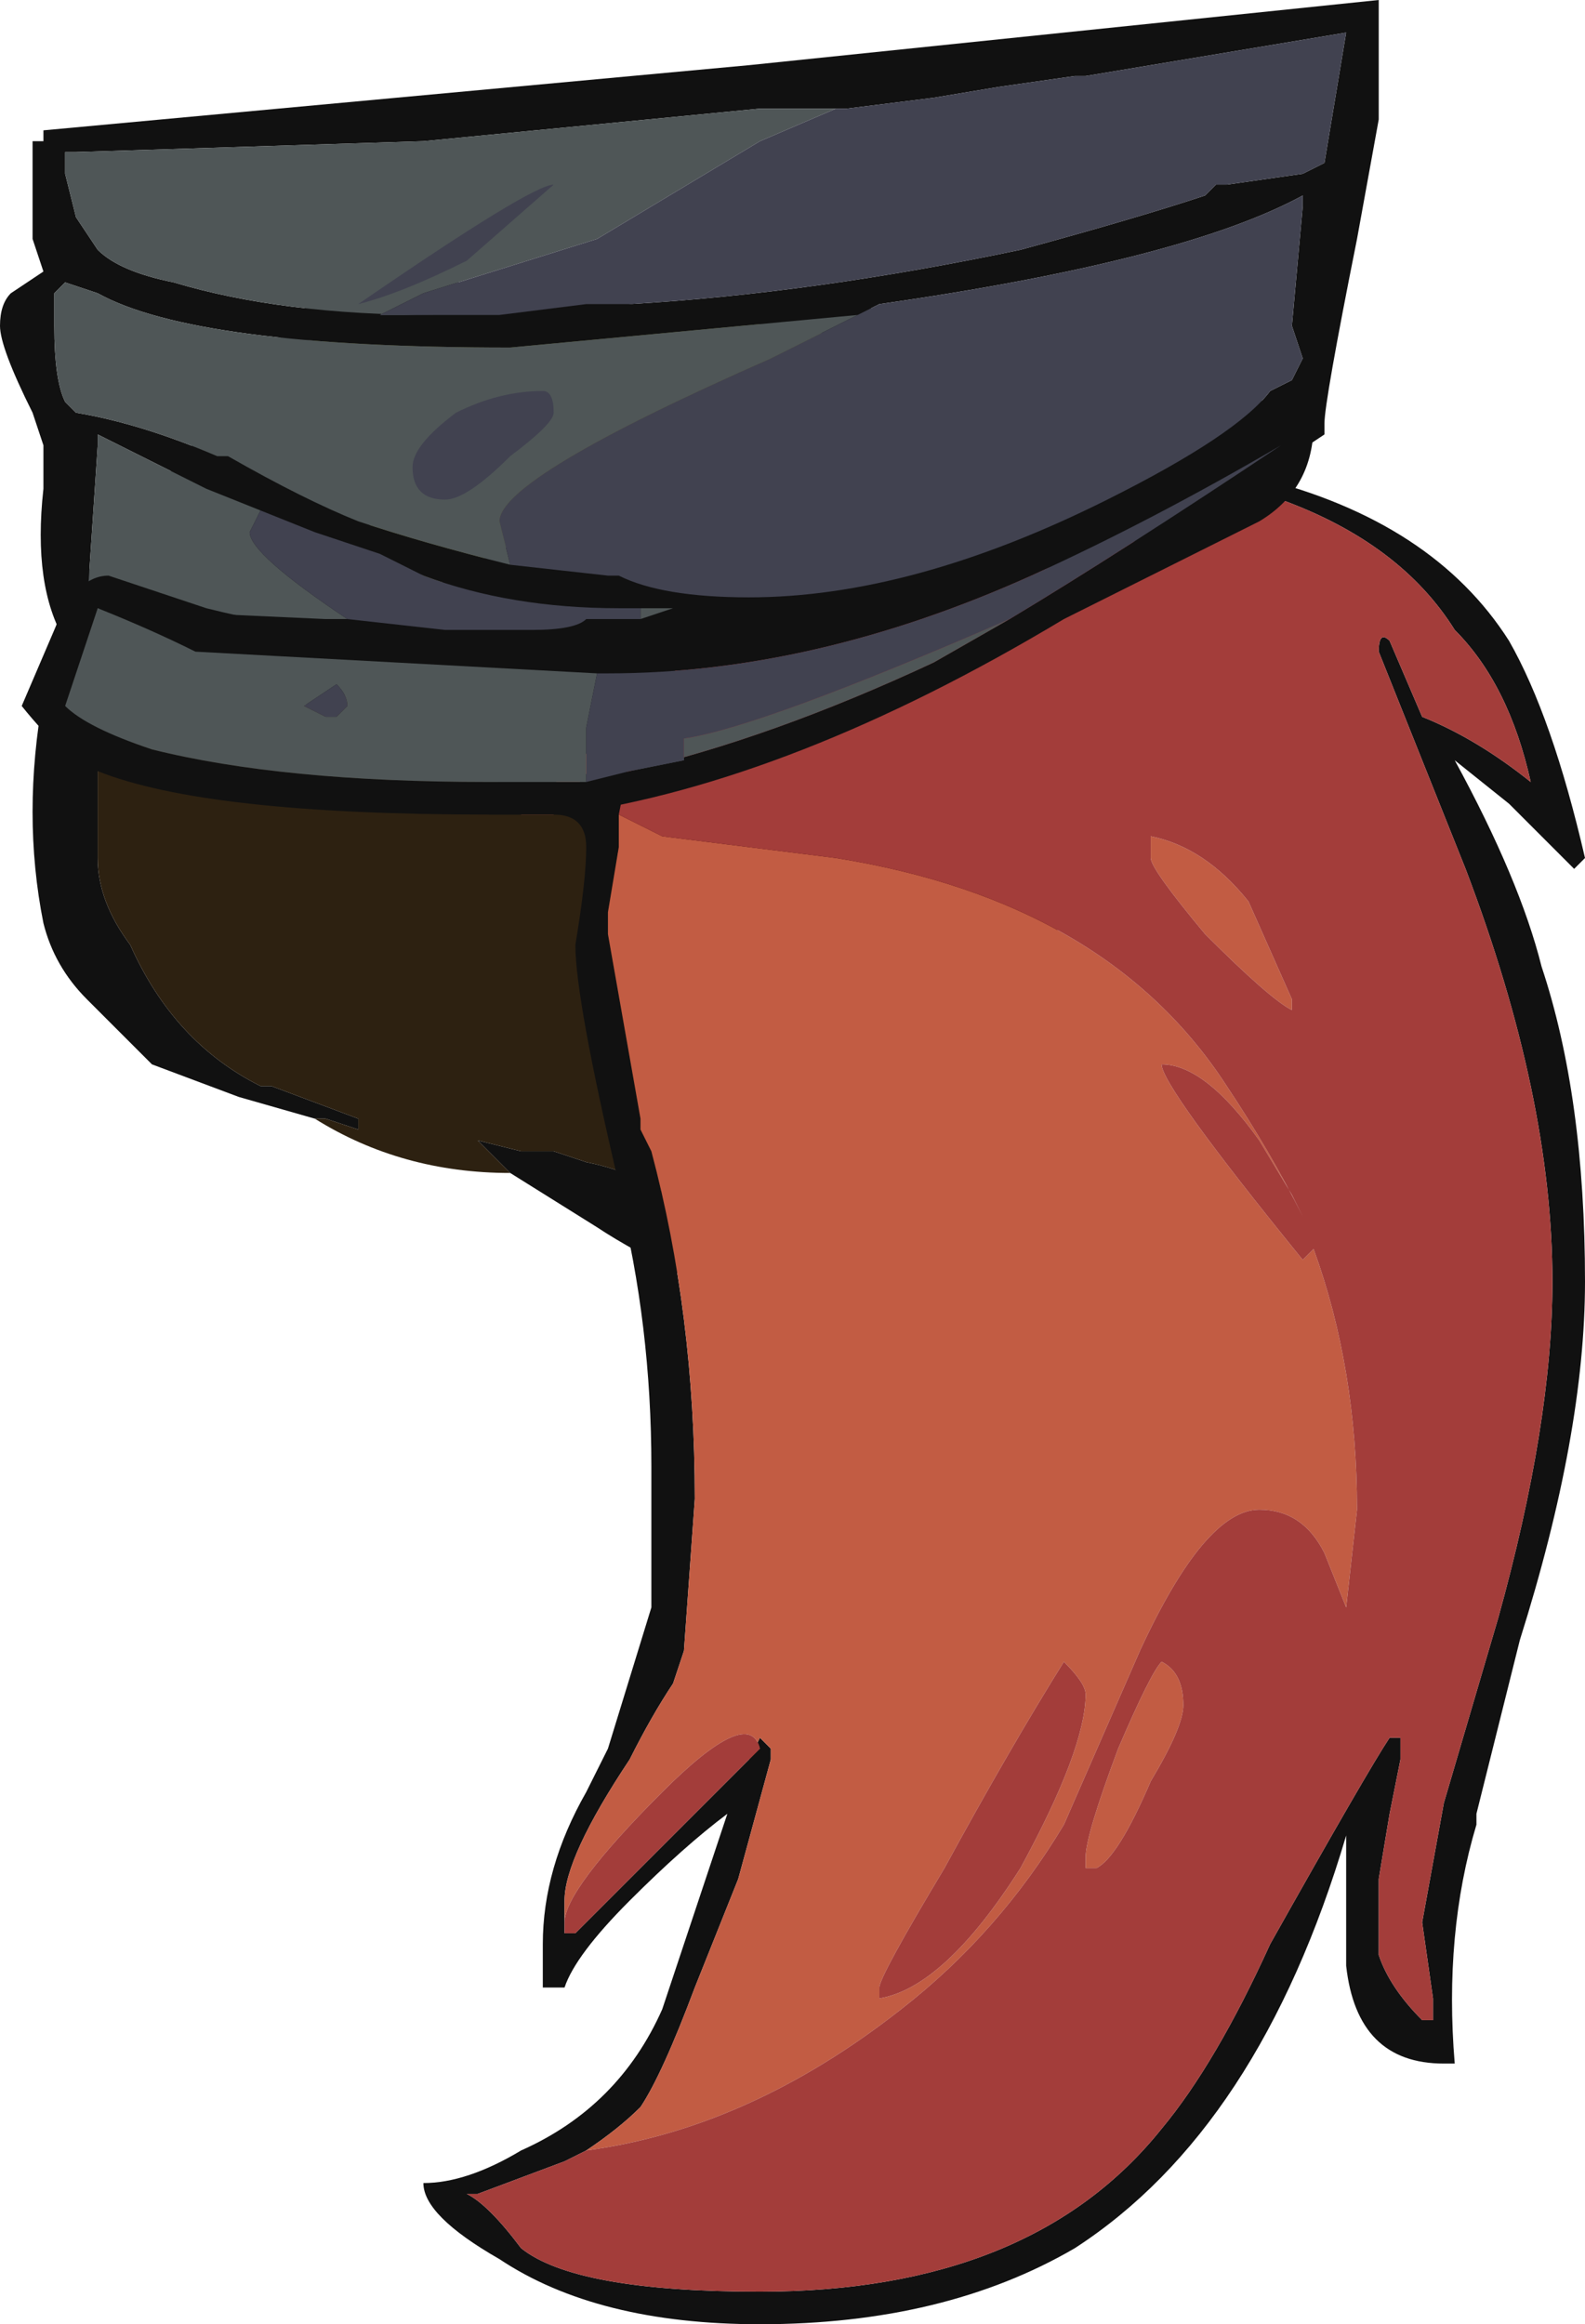 <?xml version="1.0" encoding="UTF-8" standalone="no"?>
<svg xmlns:ffdec="https://www.free-decompiler.com/flash" xmlns:xlink="http://www.w3.org/1999/xlink" ffdec:objectType="frame" height="74.9px" width="51.1px" xmlns="http://www.w3.org/2000/svg">
  <g transform="matrix(1.0, 0.0, 0.0, 1.0, 21.7, 21.7)">
    <use ffdec:characterId="1908" height="10.7" transform="matrix(7.0, 0.0, 0.0, 7.0, -21.7, -21.7)" width="7.3" xlink:href="#shape0"/>
  </g>
  <defs>
    <g id="shape0" transform="matrix(1.0, 0.0, 0.0, 1.0, 3.1, 3.1)">
      <path d="M1.25 -1.7 L-1.1 -0.4 -2.25 -1.5 1.25 -1.7" fill="#666633" fill-rule="evenodd" stroke="none"/>
      <path d="M-1.65 2.05 L-2.0 1.95 -2.4 1.8 -2.7 1.5 Q-2.85 1.35 -2.9 1.15 -3.0 0.65 -2.9 0.1 L-2.65 -0.3 -2.75 -0.4 -1.6 -1.8 -0.85 -1.8 2.75 -1.25 2.7 -0.95 2.6 -0.9 2.45 -0.75 0.4 -0.2 -0.55 -0.1 -2.65 0.35 -2.65 0.85 Q-2.65 1.05 -2.5 1.25 -2.3 1.7 -1.9 1.9 L-1.85 1.9 -1.45 2.05 -1.45 2.1 -1.6 2.05 -1.65 2.05 M2.85 -0.15 L0.1 2.8 Q-0.2 2.65 -0.35 2.55 L-0.75 2.3 -0.9 2.15 -0.7 2.2 -0.55 2.2 -0.4 2.25 Q-0.15 2.3 0.05 2.45 L0.5 2.75 2.85 -0.15 M1.25 -1.7 L-2.25 -1.5 -1.1 -0.4 1.25 -1.7" fill="#111111" fill-rule="evenodd" stroke="none"/>
      <path d="M-0.55 -0.1 L0.4 -0.2 2.45 -0.75 2.6 -0.9 2.65 -0.8 2.85 -0.15 0.5 2.75 -0.05 1.0 Q-0.25 0.9 -0.4 0.6 L-0.55 -0.1" fill="#3c0000" fill-rule="evenodd" stroke="none"/>
      <path d="M-1.65 2.05 L-1.6 2.05 -1.45 2.1 -1.45 2.05 -1.85 1.9 -1.9 1.9 Q-2.3 1.7 -2.5 1.25 -2.65 1.05 -2.65 0.85 L-2.65 0.35 -0.55 -0.1 -0.4 0.6 Q-0.25 0.9 -0.05 1.0 L0.5 2.75 0.05 2.45 Q-0.15 2.3 -0.4 2.25 L-0.55 2.2 -0.7 2.2 -0.9 2.15 -0.75 2.3 Q-1.25 2.3 -1.65 2.05" fill="#2d2111" fill-rule="evenodd" stroke="none"/>
      <path d="M-0.7 0.65 L-0.85 0.65 -0.7 0.15 -2.8 -0.15 Q-2.95 -0.4 -2.9 -0.85 L-2.9 -1.05 -2.95 -1.2 Q-3.1 -1.5 -3.1 -1.6 -3.1 -1.7 -3.05 -1.75 L-2.9 -1.85 -2.95 -2.0 -2.95 -2.45 -2.9 -2.45 -2.9 -2.5 0.35 -2.8 3.25 -3.1 3.25 -2.55 3.15 -2.0 Q3.0 -1.25 3.0 -1.15 L3.0 -1.1 2.7 -0.9 Q3.5 -0.7 3.85 -0.15 4.05 0.2 4.2 0.85 L4.15 0.9 3.85 0.6 3.6 0.4 Q3.9 0.95 4.0 1.35 4.2 1.95 4.2 2.8 4.2 3.5 3.9 4.45 L3.7 5.25 3.7 5.3 Q3.55 5.8 3.6 6.4 L3.55 6.4 Q3.15 6.4 3.1 5.95 L3.1 5.35 Q2.7 6.7 1.85 7.25 1.25 7.6 0.4 7.6 -0.35 7.6 -0.8 7.3 -1.15 7.1 -1.15 6.95 -0.95 6.95 -0.7 6.8 -0.25 6.6 -0.05 6.15 L0.25 5.25 Q0.05 5.4 -0.2 5.65 -0.45 5.9 -0.5 6.05 L-0.6 6.05 -0.6 5.85 Q-0.6 5.5 -0.4 5.15 L-0.3 4.95 -0.1 4.3 -0.1 3.65 Q-0.1 3.0 -0.25 2.4 L-0.25 2.35 Q-0.45 1.5 -0.45 1.25 -0.4 0.95 -0.4 0.8 -0.4 0.65 -0.55 0.65 L-0.35 0.4 -0.2 0.4 -0.25 0.65 -0.25 0.8 -0.3 1.1 -0.3 1.2 -0.15 2.05 -0.15 2.1 -0.1 2.2 Q0.1 2.95 0.1 3.8 L0.05 4.5 0.0 4.65 Q-0.1 4.8 -0.2 5.0 -0.5 5.45 -0.5 5.65 L-0.5 5.75 -0.5 5.8 -0.45 5.8 0.35 5.0 0.4 4.9 0.45 4.95 0.45 5.0 0.3 5.55 0.1 6.05 Q-0.05 6.45 -0.15 6.6 -0.25 6.7 -0.4 6.8 L-0.5 6.85 -0.9 7.0 -0.95 7.0 Q-0.85 7.05 -0.7 7.25 -0.45 7.45 0.4 7.45 1.65 7.45 2.25 6.7 2.5 6.4 2.75 5.85 3.2 5.05 3.3 4.9 L3.35 4.9 3.35 5.0 3.3 5.25 3.25 5.55 3.25 5.9 Q3.3 6.05 3.45 6.2 L3.5 6.2 3.5 6.1 3.45 5.75 3.55 5.2 3.8 4.35 Q4.05 3.45 4.05 2.8 4.05 1.95 3.65 0.9 L3.25 -0.1 Q3.25 -0.2 3.3 -0.15 L3.45 0.2 Q3.7 0.3 3.95 0.5 3.85 0.05 3.6 -0.2 3.35 -0.6 2.8 -0.8 L2.75 -0.8 1.45 -0.4 1.2 -0.35 0.9 -0.25 0.6 -0.15 0.05 -0.05 -0.7 0.65 M0.8 -2.6 L0.4 -2.6 -1.15 -2.45 -2.75 -2.4 -2.8 -2.4 -2.8 -2.3 -2.75 -2.1 -2.65 -1.95 Q-2.55 -1.85 -2.3 -1.8 -1.8 -1.65 -1.1 -1.65 L-0.8 -1.65 -0.4 -1.7 -0.2 -1.7 Q0.65 -1.75 1.6 -1.95 2.15 -2.1 2.45 -2.2 L2.5 -2.25 2.55 -2.25 2.9 -2.3 3.0 -2.35 3.1 -2.95 1.9 -2.75 1.85 -2.75 1.5 -2.7 1.2 -2.65 0.8 -2.6 M0.95 -1.7 L0.85 -1.65 -0.75 -1.5 Q-2.2 -1.5 -2.65 -1.75 L-2.8 -1.8 -2.85 -1.75 -2.85 -1.6 Q-2.85 -1.35 -2.8 -1.25 L-2.75 -1.2 Q-2.45 -1.15 -2.1 -1.0 L-2.05 -1.0 Q-1.7 -0.8 -1.45 -0.7 -1.15 -0.6 -0.75 -0.5 L-0.3 -0.45 -0.25 -0.45 Q-0.05 -0.35 0.35 -0.35 1.1 -0.35 2.0 -0.8 2.6 -1.1 2.75 -1.3 L2.85 -1.35 2.9 -1.45 2.85 -1.6 2.9 -2.15 2.9 -2.2 Q2.35 -1.9 0.95 -1.7 M-1.9 -0.75 L-2.15 -0.85 -2.65 -1.1 -2.65 -1.05 -2.7 -0.3 -1.6 -0.25 -1.5 -0.25 -1.05 -0.2 -0.65 -0.2 Q-0.45 -0.2 -0.4 -0.25 L-0.15 -0.25 0.0 -0.3 -0.25 -0.3 Q-0.75 -0.3 -1.15 -0.45 L-1.35 -0.55 -1.65 -0.65 -1.9 -0.75" fill="#111111" fill-rule="evenodd" stroke="none"/>
      <path d="M-1.1 -1.65 Q-1.8 -1.65 -2.3 -1.8 -2.55 -1.85 -2.65 -1.95 L-2.75 -2.1 -2.8 -2.3 -2.8 -2.4 -2.75 -2.4 -1.15 -2.45 0.4 -2.6 0.8 -2.6 0.75 -2.6 0.4 -2.45 -0.35 -2.0 -1.15 -1.75 -1.35 -1.65 -1.1 -1.65 M3.0 -2.35 L2.9 -2.3 3.0 -2.35 M-0.75 -0.5 Q-1.15 -0.6 -1.45 -0.7 -1.7 -0.8 -2.05 -1.0 L-2.1 -1.0 Q-2.45 -1.15 -2.75 -1.2 L-2.8 -1.25 Q-2.85 -1.35 -2.85 -1.6 L-2.85 -1.75 -2.8 -1.8 -2.65 -1.75 Q-2.2 -1.5 -0.75 -1.5 L0.85 -1.65 0.95 -1.7 0.45 -1.45 Q-0.8 -0.9 -0.8 -0.7 L-0.75 -0.5 M-1.5 -0.25 L-1.6 -0.25 -2.7 -0.3 -2.65 -1.05 -2.65 -1.1 -2.15 -0.85 -1.9 -0.75 -1.95 -0.65 Q-1.95 -0.55 -1.5 -0.25 M-0.25 -0.3 L0.0 -0.3 -0.15 -0.25 -0.15 -0.3 -0.25 -0.3" fill="#4f5657" fill-rule="evenodd" stroke="none"/>
      <path d="M-0.55 0.65 L-0.7 0.65 0.05 -0.05 -0.35 0.4 -0.55 0.65 M0.6 -0.15 L0.9 -0.25 0.6 -0.15 M1.2 -0.35 L1.45 -0.4 1.2 -0.35 M2.75 -0.8 L2.8 -0.8 2.75 -0.8 M-0.4 6.8 Q-0.25 6.7 -0.15 6.6 -0.05 6.45 0.1 6.05 L0.3 5.55 0.45 5.0 0.45 4.95 0.4 4.9 0.35 5.0 0.4 4.95 Q0.35 4.75 -0.05 5.15 -0.5 5.6 -0.5 5.75 L-0.5 5.65 Q-0.5 5.45 -0.2 5.0 -0.1 4.8 0.0 4.65 L0.05 4.5 0.1 3.8 Q0.1 2.95 -0.1 2.2 L-0.15 2.1 -0.15 2.05 -0.3 1.2 -0.3 1.1 -0.25 0.8 -0.25 0.65 -0.05 0.75 0.75 0.85 Q2.0 1.05 2.55 1.9 2.75 2.2 2.9 2.5 L2.85 2.4 2.7 2.15 Q2.45 1.8 2.25 1.8 L2.25 1.8 Q2.25 1.9 2.9 2.7 L2.95 2.65 Q3.15 3.2 3.15 3.85 L3.1 4.3 3.0 4.05 Q2.9 3.85 2.7 3.85 2.45 3.85 2.15 4.5 L1.8 5.3 Q1.5 5.8 1.05 6.15 0.35 6.7 -0.4 6.8 M-0.45 5.8 L-0.5 5.8 -0.5 5.75 -0.5 5.8 -0.45 5.8 M2.85 1.55 Q2.75 1.5 2.45 1.2 2.2 0.9 2.2 0.85 L2.2 0.75 Q2.45 0.8 2.65 1.05 L2.85 1.5 2.85 1.55 M1.9 4.7 Q1.9 4.65 1.8 4.55 1.55 4.95 1.25 5.5 0.95 6.0 0.95 6.05 0.95 6.15 0.95 6.1 1.25 6.05 1.6 5.5 1.9 4.95 1.9 4.7 M2.35 4.75 Q2.35 4.85 2.2 5.1 2.05 5.45 1.95 5.5 L1.9 5.5 1.9 5.45 Q1.9 5.35 2.05 4.95 2.2 4.6 2.25 4.55 2.35 4.6 2.35 4.75" fill="#c25c43" fill-rule="evenodd" stroke="none"/>
      <path d="M-1.1 -1.65 L-1.35 -1.65 -1.15 -1.75 -0.35 -2.0 0.4 -2.45 0.75 -2.6 0.8 -2.6 1.2 -2.65 1.5 -2.7 1.85 -2.75 1.9 -2.75 3.1 -2.95 3.0 -2.35 2.9 -2.3 2.55 -2.25 2.5 -2.25 2.45 -2.2 Q2.15 -2.1 1.6 -1.95 0.65 -1.75 -0.2 -1.7 L-0.4 -1.7 -0.8 -1.65 -1.1 -1.65 M0.95 -1.7 Q2.35 -1.9 2.9 -2.2 L2.9 -2.15 2.85 -1.6 2.9 -1.45 2.85 -1.35 2.75 -1.3 Q2.6 -1.1 2.0 -0.8 1.1 -0.35 0.35 -0.35 -0.05 -0.35 -0.25 -0.45 L-0.3 -0.45 -0.75 -0.5 -0.8 -0.7 Q-0.8 -0.9 0.45 -1.45 L0.95 -1.7 M-1.5 -0.25 Q-1.95 -0.55 -1.95 -0.65 L-1.9 -0.75 -1.65 -0.65 -1.35 -0.55 -1.15 -0.45 Q-0.75 -0.3 -0.25 -0.3 L-0.15 -0.3 -0.15 -0.25 -0.4 -0.25 Q-0.45 -0.2 -0.65 -0.2 L-1.05 -0.2 -1.5 -0.25" fill="#414250" fill-rule="evenodd" stroke="none"/>
      <path d="M0.05 -0.05 L0.6 -0.15 0.9 -0.25 1.2 -0.35 1.45 -0.4 2.75 -0.8 2.8 -0.8 Q3.35 -0.6 3.6 -0.2 3.85 0.05 3.95 0.5 3.7 0.3 3.45 0.2 L3.3 -0.15 Q3.25 -0.2 3.25 -0.1 L3.65 0.9 Q4.05 1.95 4.05 2.8 4.05 3.45 3.8 4.35 L3.55 5.2 3.45 5.75 3.5 6.1 3.5 6.2 3.45 6.2 Q3.3 6.05 3.25 5.9 L3.25 5.55 3.3 5.25 3.35 5.0 3.35 4.9 3.3 4.9 Q3.2 5.05 2.75 5.85 2.5 6.4 2.25 6.7 1.65 7.45 0.4 7.45 -0.45 7.45 -0.7 7.25 -0.85 7.05 -0.95 7.0 L-0.9 7.0 -0.5 6.85 -0.4 6.8 Q0.35 6.7 1.05 6.15 1.5 5.8 1.8 5.3 L2.15 4.5 Q2.45 3.85 2.7 3.85 2.9 3.85 3.0 4.05 L3.1 4.3 3.15 3.85 Q3.15 3.2 2.95 2.65 L2.9 2.7 Q2.25 1.9 2.25 1.8 L2.25 1.8 Q2.45 1.8 2.7 2.15 L2.85 2.4 2.9 2.5 Q2.75 2.2 2.55 1.9 2.0 1.05 0.75 0.85 L-0.05 0.75 -0.25 0.65 -0.2 0.4 -0.35 0.4 0.05 -0.05 M0.35 5.0 L-0.45 5.8 -0.5 5.8 -0.5 5.75 Q-0.5 5.6 -0.05 5.15 0.35 4.75 0.4 4.95 L0.35 5.0 M2.85 1.55 L2.85 1.5 2.65 1.05 Q2.45 0.8 2.2 0.75 L2.2 0.85 Q2.2 0.9 2.45 1.2 2.75 1.5 2.85 1.55 M1.9 4.7 Q1.9 4.95 1.6 5.5 1.25 6.05 0.95 6.1 0.95 6.15 0.95 6.05 0.95 6.0 1.25 5.5 1.55 4.95 1.8 4.55 1.9 4.65 1.9 4.7 M2.35 4.75 Q2.35 4.6 2.25 4.55 2.2 4.6 2.05 4.95 1.9 5.35 1.9 5.45 L1.9 5.5 1.95 5.5 Q2.05 5.45 2.2 5.1 2.35 4.85 2.35 4.75" fill="#a33d3a" fill-rule="evenodd" stroke="none"/>
      <path d="M-0.2 0.45 Q0.45 0.3 1.2 -0.05 L1.55 -0.25 Q2.05 -0.55 2.8 -1.05 2.2 -0.7 1.65 -0.45 0.65 0.0 -0.3 0.0 L-0.35 0.0 -2.2 -0.1 Q-2.4 -0.2 -2.65 -0.3 L-2.8 0.15 Q-2.7 0.25 -2.4 0.35 -1.8 0.5 -0.85 0.5 L-0.4 0.5 -0.2 0.45 M1.8 -0.25 Q0.55 0.5 -0.5 0.65 L-0.85 0.65 Q-2.15 0.65 -2.65 0.45 -2.8 0.4 -3.0 0.15 L-2.85 -0.2 Q-2.75 -0.45 -2.6 -0.45 L-2.15 -0.3 Q-1.55 -0.15 -0.95 -0.15 0.15 -0.15 1.15 -0.4 2.2 -0.75 2.9 -1.3 L2.95 -1.15 Q2.95 -0.85 2.7 -0.7 L1.8 -0.25" fill="#111111" fill-rule="evenodd" stroke="none"/>
      <path d="M1.55 -0.25 L1.2 -0.05 Q0.45 0.3 -0.2 0.45 L0.05 0.4 0.05 0.3 Q0.4 0.25 1.55 -0.25 M-0.4 0.5 L-0.85 0.5 Q-1.8 0.5 -2.4 0.35 -2.7 0.25 -2.8 0.15 L-2.65 -0.3 Q-2.4 -0.2 -2.2 -0.1 L-0.35 0.0 -0.4 0.25 -0.4 0.5 M-1.5 0.15 Q-1.5 0.1 -1.55 0.05 L-1.7 0.15 -1.6 0.2 -1.55 0.2 -1.5 0.15" fill="#4f5657" fill-rule="evenodd" stroke="none"/>
      <path d="M-0.2 0.45 L-0.4 0.5 -0.4 0.25 -0.35 0.0 -0.3 0.0 Q0.65 0.0 1.65 -0.45 2.2 -0.7 2.8 -1.05 2.05 -0.55 1.55 -0.25 0.4 0.25 0.05 0.3 L0.05 0.4 -0.2 0.45 M-0.95 -1.9 Q-1.25 -1.75 -1.45 -1.7 -0.65 -2.25 -0.55 -2.25 L-0.95 -1.9 M-0.55 -1.2 Q-0.55 -1.15 -0.75 -1.0 -0.95 -0.8 -1.05 -0.8 -1.2 -0.8 -1.2 -0.95 -1.2 -1.05 -1.0 -1.2 -0.8 -1.3 -0.6 -1.3 -0.55 -1.3 -0.55 -1.2 M-1.5 0.15 L-1.55 0.2 -1.6 0.2 -1.7 0.15 -1.55 0.05 Q-1.5 0.1 -1.5 0.15" fill="#414250" fill-rule="evenodd" stroke="none"/>
    </g>
  </defs>
</svg>
